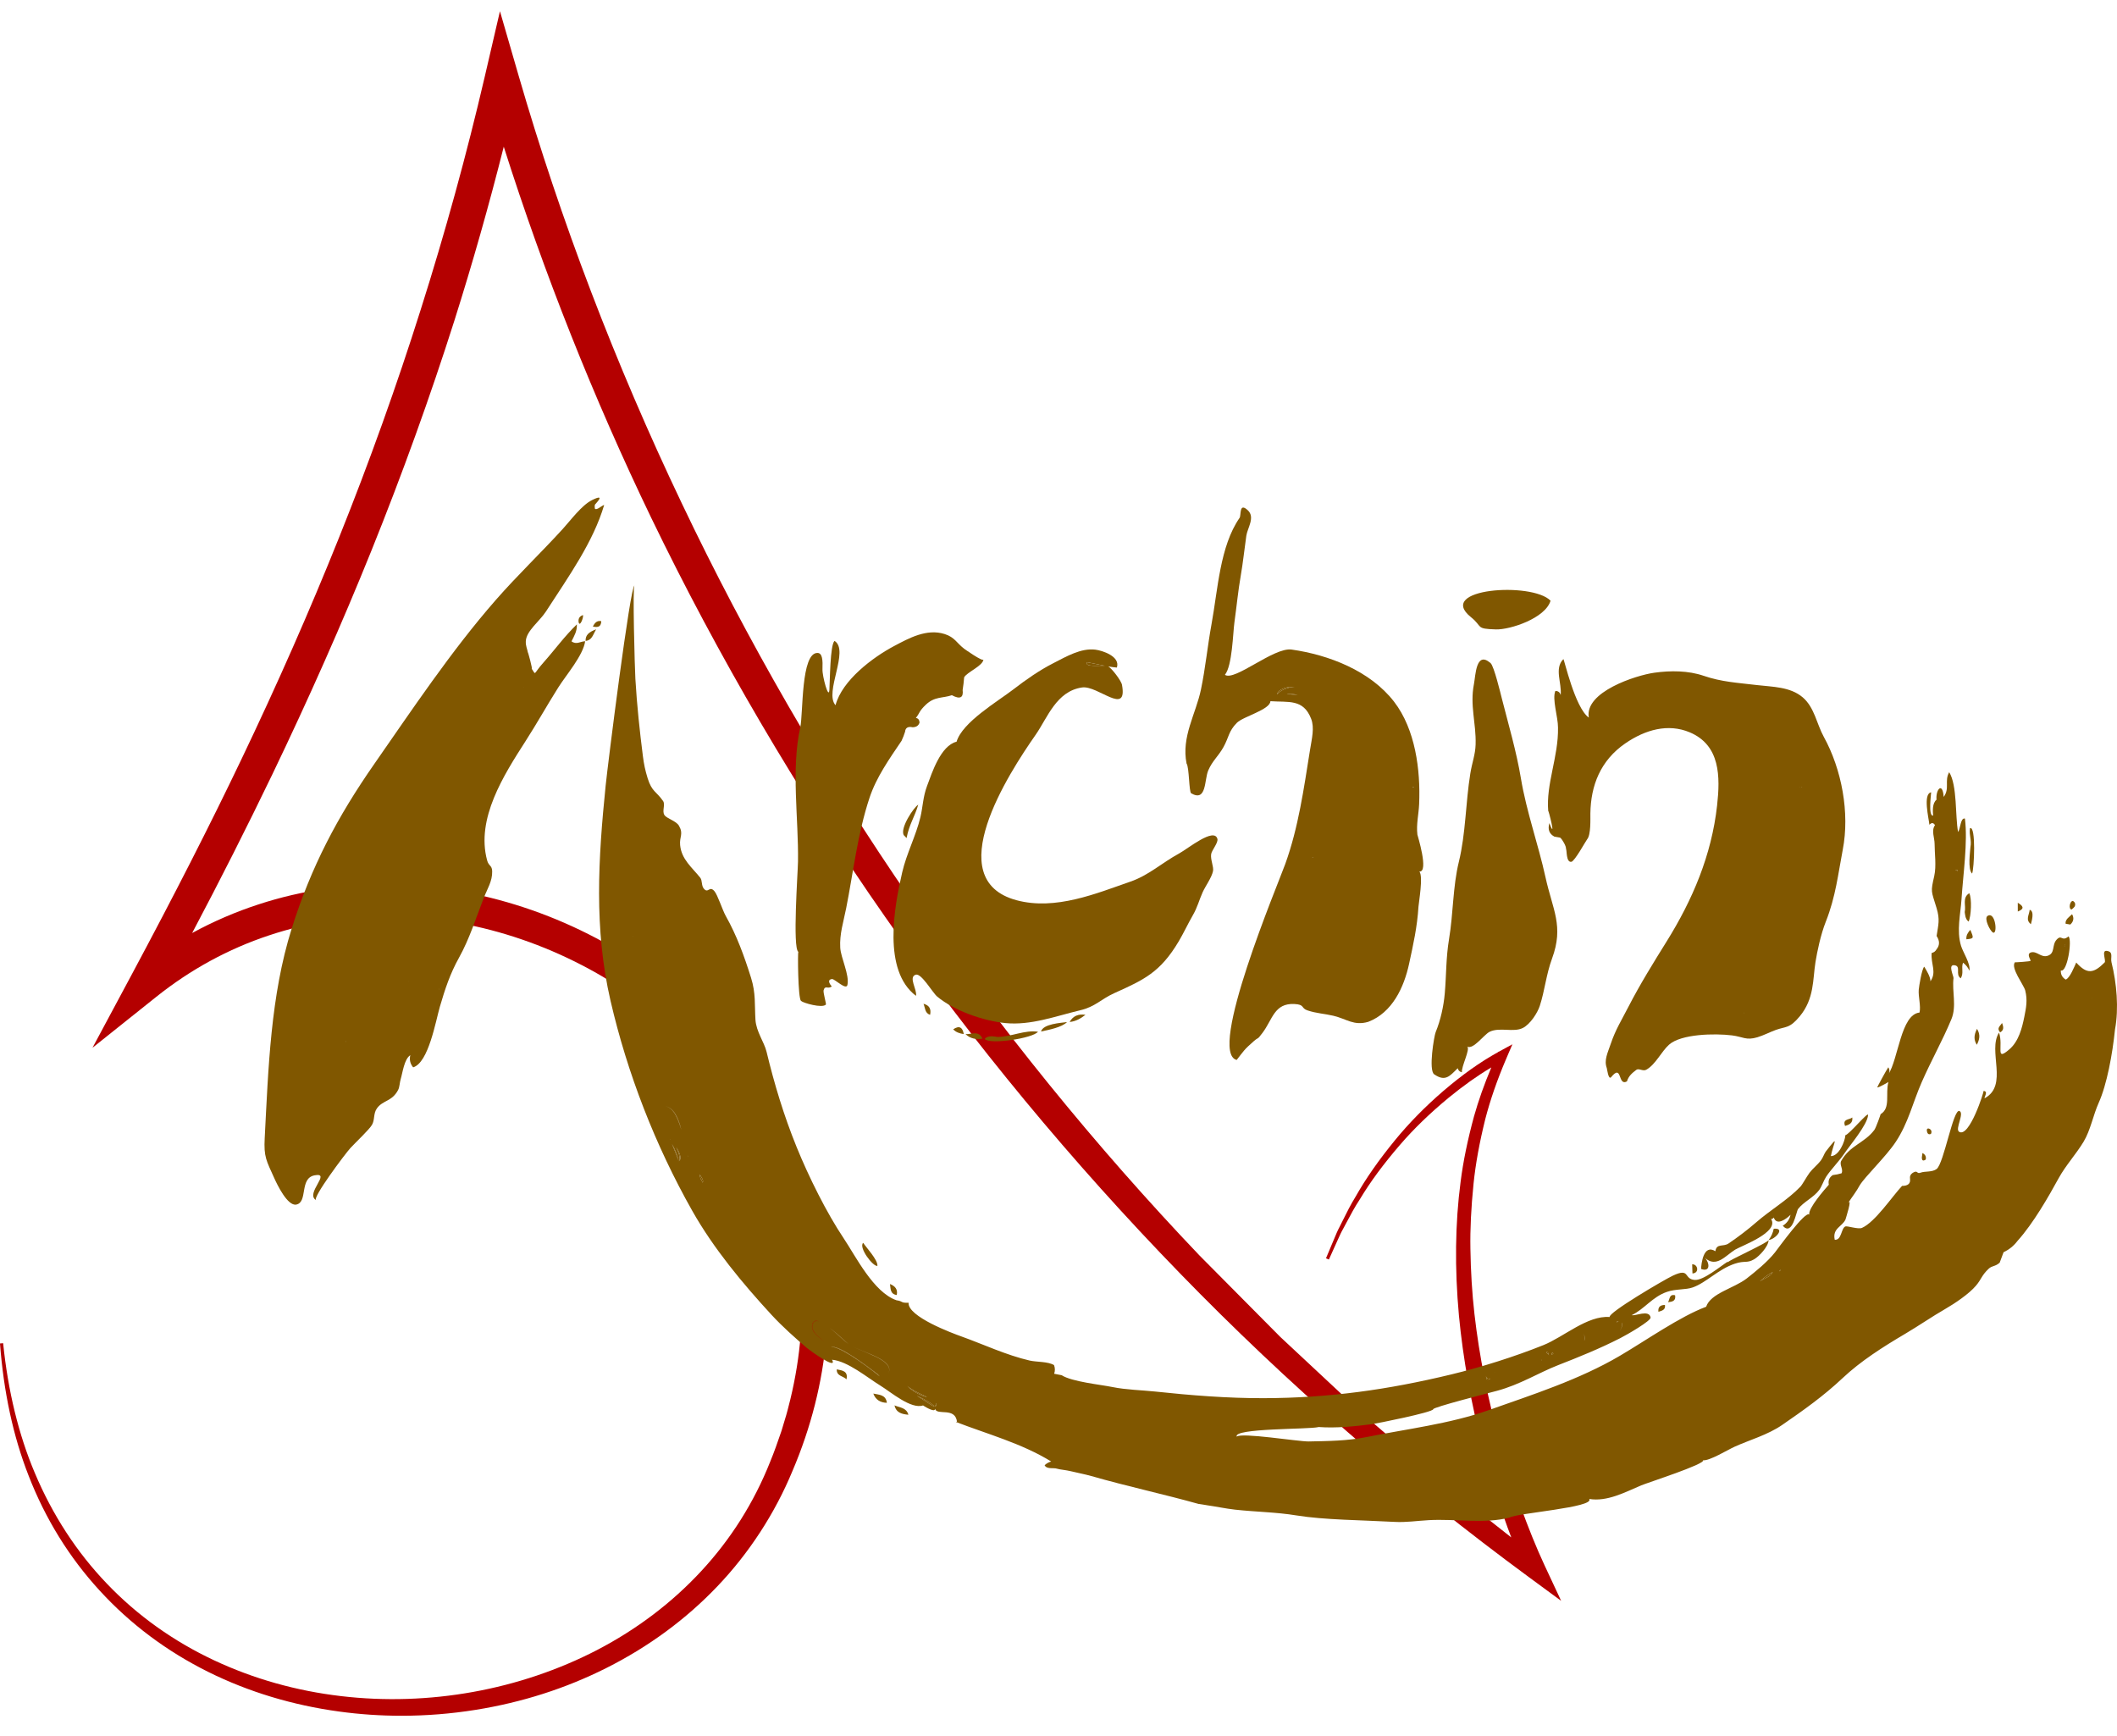 <svg width="100" height="82" viewBox="0 0 100 82" fill="none" xmlns="http://www.w3.org/2000/svg">
<g clip-path="url(#clip0_4322_94)">
<path d="M72.951 73.919C72.574 73.109 72.196 72.177 71.796 71.07C71.447 70.099 71.13 69.108 70.854 68.124C70.282 66.104 69.877 64.065 69.648 62.066C69.537 61.095 69.473 60.058 69.457 58.984C69.441 58.058 69.49 57.051 69.606 55.905C69.703 54.969 69.883 53.978 70.156 52.875C70.39 51.968 70.71 51.04 71.135 50.041L71.147 50.034L71.141 50.028C71.149 50.007 71.159 49.986 71.167 49.966L71.441 49.327L70.841 49.654C70.823 49.664 70.806 49.674 70.788 49.684L70.776 49.672L70.765 49.697C69.909 50.171 69.082 50.759 68.169 51.54C67.313 52.278 66.547 53.059 65.892 53.861C65.121 54.804 64.514 55.674 64.037 56.518C63.806 56.89 63.608 57.286 63.418 57.67C63.371 57.763 63.324 57.857 63.279 57.948C63.184 58.123 63.107 58.308 63.034 58.487C63.005 58.555 62.977 58.623 62.948 58.691L62.636 59.435L62.772 59.494L63.103 58.76C63.134 58.693 63.165 58.625 63.195 58.557C63.272 58.384 63.352 58.205 63.448 58.038C63.498 57.945 63.548 57.852 63.597 57.76C63.795 57.386 64.001 57.001 64.239 56.641C64.731 55.821 65.352 54.98 66.138 54.069C66.785 53.318 67.535 52.592 68.43 51.851C69.127 51.28 69.792 50.808 70.446 50.42C70.108 51.22 69.839 51.981 69.627 52.732C69.322 53.856 69.114 54.87 68.993 55.83C68.736 57.785 68.71 59.908 68.915 62.141C69.111 64.186 69.487 66.274 70.031 68.348C70.437 69.887 70.885 71.299 71.387 72.62L68.551 70.38L64.439 66.847L60.476 63.149L56.659 59.301C51.762 54.167 47.174 48.512 43.023 42.493C38.927 36.552 35.286 30.251 32.201 23.765C29.068 17.198 26.476 10.403 24.496 3.567L23.616 0.529L22.9 3.612C22.047 7.279 21.028 10.988 19.87 14.635C18.746 18.198 17.448 21.82 16.012 25.4C14.648 28.804 13.096 32.329 11.399 35.875C9.924 38.961 8.222 42.301 6.194 46.086L4.369 49.491L7.384 47.084C8.996 45.796 10.784 44.822 12.698 44.186C14.606 43.548 16.626 43.249 18.7 43.296C22.699 43.383 26.762 44.778 30.138 47.224C31.831 48.45 33.295 49.898 34.488 51.528C35.724 53.213 36.636 55.051 37.2 56.991C37.773 58.946 37.981 60.989 37.82 63.061C37.744 64.052 37.58 65.075 37.333 66.099C37.309 66.189 37.286 66.279 37.264 66.369C37.225 66.527 37.184 66.689 37.138 66.847L36.915 67.587L36.893 67.652C36.735 68.112 36.571 68.587 36.381 69.044C35.618 70.968 34.518 72.711 33.112 74.224C31.734 75.71 30.082 76.961 28.202 77.94C24.549 79.831 20.254 80.604 16.11 80.116C13.994 79.868 11.978 79.299 10.118 78.427C8.19 77.523 6.485 76.306 5.053 74.808C3.626 73.321 2.478 71.558 1.642 69.569C0.882 67.773 0.379 65.713 0.148 63.446L0 63.459C0.172 65.752 0.625 67.849 1.346 69.689C2.136 71.731 3.267 73.562 4.708 75.131C6.15 76.707 7.88 78.002 9.851 78.98C11.742 79.916 13.817 80.544 16.017 80.844C16.993 80.978 17.977 81.044 18.964 81.044C20.132 81.044 21.305 80.951 22.471 80.764C24.654 80.415 26.728 79.751 28.637 78.791C30.632 77.789 32.395 76.493 33.875 74.942C35.373 73.378 36.604 71.488 37.435 69.478C38.308 67.433 38.846 65.308 39.035 63.16C39.232 60.941 39.03 58.746 38.437 56.638C37.853 54.545 36.893 52.559 35.584 50.734C34.324 48.976 32.773 47.41 30.976 46.08C27.401 43.441 23.055 41.917 18.739 41.791C16.488 41.726 14.293 42.038 12.214 42.718C11.129 43.071 10.081 43.523 9.077 44.071C10.406 41.558 11.675 39.048 12.864 36.578C14.583 33.003 16.157 29.449 17.542 26.015C19 22.399 20.32 18.74 21.465 15.14C22.316 12.45 23.097 9.7 23.796 6.93C25.697 12.914 28.034 18.797 30.76 24.456C33.921 30.997 37.644 37.346 41.823 43.326C45.947 49.231 50.636 54.897 55.759 60.168C60.776 65.335 66.319 70.159 72.235 74.507L73.743 75.615L72.951 73.919Z" fill="#B40000"/>
<path d="M38.528 37.789C38.551 37.776 38.545 37.78 38.528 37.789Z" fill="#805700"/>
<path d="M19.283 46.366C19.288 46.363 19.289 46.362 19.292 46.36C19.29 46.36 19.288 46.359 19.287 46.359C19.285 46.361 19.283 46.362 19.283 46.366Z" fill="#805700"/>
<path d="M60.785 32.789C60.955 32.798 61.143 32.811 61.3 32.821C61.127 32.789 60.923 32.755 60.785 32.789Z" fill="#805700"/>
<path d="M18.487 35.387C18.487 35.388 18.487 35.39 18.489 35.392C18.49 35.389 18.49 35.388 18.49 35.387C18.49 35.382 18.487 35.383 18.487 35.387Z" fill="#805700"/>
<path d="M16.006 42.168C16.007 42.168 16.006 42.167 16.007 42.167C16.006 42.167 16.005 42.166 16.004 42.165C16.005 42.166 16.004 42.167 16.006 42.168Z" fill="#805700"/>
<path d="M61.15 32.443C60.792 32.417 60.359 32.563 60.323 32.8C60.324 32.797 60.33 32.795 60.335 32.793C60.462 32.615 60.836 32.455 61.15 32.443Z" fill="#805700"/>
<path d="M56.962 35.833C56.96 35.834 56.958 35.835 56.955 35.836C56.955 35.837 56.958 35.836 56.962 35.834C56.962 35.834 56.962 35.833 56.962 35.833Z" fill="#805700"/>
<path d="M52.182 31.447C51.886 31.39 51.58 31.32 51.343 31.278C51.244 31.516 51.849 31.43 52.182 31.447Z" fill="#805700"/>
<path d="M38.511 37.799C38.51 37.8 38.509 37.801 38.507 37.802C38.422 37.852 38.472 37.822 38.511 37.799Z" fill="#805700"/>
<path d="M76.617 62.475C76.644 62.55 76.627 62.676 76.517 62.867C76.623 62.684 76.669 62.551 76.617 62.475Z" fill="#805700"/>
<path d="M92.462 41.14C92.47 41.134 92.475 41.123 92.475 41.102C92.375 41.061 92.374 41.092 92.397 41.119C92.388 41.101 92.416 41.093 92.462 41.14Z" fill="#805700"/>
<path d="M76.455 62.406C76.428 62.403 76.399 62.402 76.365 62.403C76.37 62.425 76.373 62.444 76.375 62.463C76.398 62.435 76.426 62.416 76.455 62.406Z" fill="#805700"/>
<path d="M97.529 44.695C97.524 44.691 97.521 44.687 97.517 44.683C97.515 44.717 97.524 44.72 97.529 44.695Z" fill="#805700"/>
<path d="M24.733 32.46C24.723 32.451 24.721 32.446 24.721 32.443C24.713 32.438 24.709 32.439 24.733 32.46Z" fill="#805700"/>
<path d="M20.755 46.71C20.752 46.716 20.748 46.724 20.742 46.739C20.748 46.734 20.751 46.728 20.755 46.723C20.763 46.708 20.763 46.697 20.755 46.71Z" fill="#805700"/>
<path d="M97.531 44.605C97.528 44.618 97.525 44.629 97.523 44.639C97.526 44.644 97.53 44.648 97.533 44.654C97.533 44.64 97.533 44.624 97.531 44.605Z" fill="#805700"/>
<path d="M19.292 46.36C19.302 46.354 19.293 46.353 19.287 46.358C19.289 46.359 19.291 46.36 19.292 46.36Z" fill="#805700"/>
<path d="M82.749 48.847C82.749 48.845 82.75 48.842 82.751 48.84C82.75 48.839 82.749 48.839 82.748 48.839C82.749 48.842 82.749 48.844 82.749 48.847Z" fill="#805700"/>
<path d="M84.097 48.387C84.097 48.389 84.097 48.391 84.097 48.392C84.097 48.395 84.097 48.397 84.103 48.395C84.103 48.392 84.101 48.389 84.097 48.387Z" fill="#805700"/>
<path d="M85.02 37.17C85.019 37.173 85.019 37.176 85.019 37.179C85.022 37.175 85.028 37.172 85.038 37.17C85.032 37.17 85.027 37.17 85.02 37.17Z" fill="#805700"/>
<path d="M74.829 63.329C74.892 63.242 74.891 63.121 74.76 62.965C74.876 63.103 74.88 63.228 74.829 63.329Z" fill="#805700"/>
<path d="M85.084 37.194C85.126 37.191 85.156 37.177 85.079 37.172C85.091 37.175 85.104 37.178 85.119 37.185C85.106 37.19 85.095 37.191 85.084 37.194Z" fill="#805700"/>
<path d="M85.922 34.698C85.923 34.697 85.923 34.695 85.923 34.691C85.921 34.691 85.921 34.693 85.921 34.694C85.92 34.697 85.921 34.701 85.922 34.698Z" fill="#805700"/>
<path d="M82.748 48.817C82.749 48.817 82.75 48.817 82.751 48.817C82.75 48.81 82.748 48.808 82.748 48.817Z" fill="#805700"/>
<path d="M84.456 56.768C84.452 56.771 84.447 56.782 84.456 56.768Z" fill="#805700"/>
<path d="M82.379 47.843C82.377 47.843 82.377 47.844 82.375 47.844C82.375 47.842 82.376 47.842 82.377 47.841C82.375 47.837 82.374 47.834 82.368 47.829C82.372 47.859 82.391 47.862 82.379 47.843Z" fill="#805700"/>
<path d="M61.354 41.725C61.374 41.715 61.372 41.716 61.354 41.725Z" fill="#805700"/>
<path d="M66.782 37.162C66.772 37.164 66.766 37.167 66.759 37.169C66.767 37.173 66.775 37.177 66.78 37.181C66.783 37.176 66.785 37.17 66.782 37.162Z" fill="#805700"/>
<path d="M66.776 37.185C66.766 37.181 66.756 37.176 66.749 37.172C66.695 37.194 66.756 37.208 66.776 37.185Z" fill="#805700"/>
<path d="M62.022 40.511C62.02 40.505 62.018 40.498 62.017 40.492C61.967 40.528 61.999 40.527 62.022 40.511Z" fill="#805700"/>
<path d="M62.036 40.479C62.035 40.479 62.035 40.479 62.035 40.479C62.035 40.48 62.036 40.481 62.036 40.481C62.036 40.48 62.036 40.48 62.036 40.479Z" fill="#805700"/>
<path d="M60.35 44.208C60.364 44.167 60.363 44.168 60.36 44.179C60.358 44.185 60.355 44.193 60.35 44.208Z" fill="#805700"/>
<path d="M70.312 48.384C70.312 48.384 70.312 48.385 70.311 48.386C70.313 48.386 70.313 48.386 70.316 48.385C70.314 48.384 70.313 48.384 70.312 48.384Z" fill="#805700"/>
<path d="M70.31 48.383C70.304 48.383 70.3 48.388 70.308 48.387C70.309 48.386 70.31 48.384 70.31 48.383Z" fill="#805700"/>
<path d="M16.326 49.23C16.324 49.208 16.343 49.192 16.347 49.194C16.349 49.177 16.323 49.189 16.326 49.23Z" fill="#805700"/>
<path d="M39.189 62.717C39.534 62.989 39.896 63.353 40.081 63.487C39.941 63.377 39.559 63 39.189 62.717Z" fill="#805700"/>
<path d="M38.387 62.568C38.437 62.391 38.563 62.367 38.728 62.428C38.513 62.339 38.358 62.376 38.355 62.664C38.352 62.933 38.661 63.148 38.922 63.355C38.64 63.123 38.304 62.867 38.387 62.568Z" fill="#805700"/>
<path d="M43.308 65.928C43.667 66.138 44.01 66.408 44.143 66.438C44.052 66.315 43.687 66.092 43.308 65.928Z" fill="#805700"/>
<path d="M42.861 65.467C43.097 65.719 43.522 65.94 43.789 65.99C43.48 65.836 43.086 65.667 42.861 65.467Z" fill="#805700"/>
<path d="M40.109 63.508C40.671 63.877 42.279 64.214 41.965 64.875C42.288 64.197 40.68 63.883 40.109 63.508Z" fill="#805700"/>
<path d="M41.433 64.889C41.071 64.624 39.567 63.444 39.217 63.641C39.496 63.484 40.785 64.384 41.557 65.014C41.496 64.95 41.45 64.902 41.433 64.889Z" fill="#805700"/>
<path d="M32.521 54.644C32.506 54.624 32.489 54.601 32.469 54.572C32.486 54.605 32.503 54.627 32.521 54.644Z" fill="#805700"/>
<path d="M33.091 55.67C33.126 55.716 33.159 55.778 33.189 55.861C33.25 55.775 33.157 55.616 33.041 55.474C33.056 55.536 33.073 55.606 33.091 55.67Z" fill="#805700"/>
<path d="M32.855 42.956C32.855 42.956 32.856 42.956 32.856 42.956C32.855 42.956 32.855 42.956 32.855 42.957C32.855 42.957 32.855 42.956 32.855 42.956Z" fill="#805700"/>
<path d="M31.434 52.251C31.845 52.334 32.043 52.895 32.183 53.362C32.06 52.858 31.842 52.329 31.434 52.251Z" fill="#805700"/>
<path d="M73.321 63.887C73.31 63.919 73.297 63.955 73.282 63.992C73.401 63.948 73.386 63.913 73.321 63.887Z" fill="#805700"/>
<path d="M88.288 62.086C88.296 62.081 88.29 62.081 88.289 62.083C88.288 62.083 88.287 62.084 88.288 62.086Z" fill="#805700"/>
<path d="M84.045 60.056C84.062 60.041 84.077 60.027 84.094 60.013C84.099 59.996 84.097 59.985 84.09 59.976C84.076 60.003 84.061 60.029 84.045 60.056Z" fill="#805700"/>
<path d="M44.176 66.44C44.183 66.438 44.188 66.436 44.192 66.431C44.241 66.382 44.244 66.332 44.215 66.282C44.212 66.318 44.197 66.365 44.176 66.44Z" fill="#805700"/>
<path d="M98.819 47.15C98.826 47.144 98.829 47.143 98.83 47.146C98.831 47.14 98.821 47.144 98.819 47.15Z" fill="#805700"/>
<path d="M98.824 47.157C98.826 47.154 98.825 47.154 98.826 47.153C98.825 47.153 98.823 47.152 98.821 47.152C98.821 47.154 98.821 47.155 98.824 47.157Z" fill="#805700"/>
<path d="M52.09 69.558C52.09 69.543 52.065 69.539 52.09 69.558Z" fill="#805700"/>
<path d="M74.698 67.273H74.698C74.694 67.27 74.693 67.269 74.698 67.273Z" fill="#805700"/>
<path d="M83.738 60.085C83.535 60.195 83.292 60.363 83.134 60.526C83.331 60.376 83.639 60.317 83.738 60.085Z" fill="#805700"/>
<path d="M74.715 67.285C74.715 67.285 74.716 67.285 74.717 67.286C74.717 67.286 74.716 67.285 74.715 67.285C74.715 67.285 74.715 67.285 74.715 67.285Z" fill="#805700"/>
<path d="M73.164 64.027C73.164 64.027 73.165 64.027 73.165 64.027C73.166 64.024 73.166 64.023 73.166 64.02C73.133 63.929 73.117 63.875 73.112 63.845C73.088 63.842 73.065 63.841 73.046 63.84C73.04 63.926 73.174 63.972 73.164 64.027Z" fill="#805700"/>
<path d="M70.705 64.844C70.658 64.806 70.614 64.798 70.57 64.807C70.614 64.799 70.659 64.806 70.705 64.844Z" fill="#805700"/>
<path d="M70.395 65.116C70.294 65.141 70.193 65.112 70.196 64.977C70.191 65.203 70.284 65.193 70.395 65.116Z" fill="#805700"/>
<path d="M72.815 64.229C72.811 64.223 72.806 64.216 72.799 64.209C72.799 64.214 72.799 64.218 72.799 64.222C72.803 64.222 72.809 64.225 72.815 64.229Z" fill="#805700"/>
<path d="M29.915 44.216C29.913 44.227 29.91 44.233 29.91 44.23C29.909 44.232 29.909 44.232 29.909 44.234C29.92 44.227 29.924 44.194 29.915 44.216Z" fill="#805700"/>
<path d="M32.065 54.859C31.995 54.577 31.891 54.291 31.743 54.035C31.862 54.319 32.046 54.779 32.065 54.859Z" fill="#805700"/>
<path d="M60.576 67.173C60.575 67.173 60.56 67.174 60.576 67.173Z" fill="#805700"/>
<path d="M31.653 53.831C31.657 53.832 31.662 53.835 31.667 53.837C31.658 53.828 31.649 53.819 31.642 53.811C31.643 53.811 31.647 53.819 31.653 53.831Z" fill="#805700"/>
<path d="M72.825 64.254C72.817 64.256 72.809 64.256 72.804 64.254C72.812 64.272 72.825 64.269 72.825 64.254Z" fill="#805700"/>
<path d="M32.065 54.859C32.225 54.735 32.105 54.442 31.942 54.188C32.075 54.454 32.165 54.782 32.065 54.859Z" fill="#805700"/>
<path d="M58.42 67.861C58.513 67.763 58.42 67.861 58.42 67.861Z" fill="#805700"/>
<path d="M56.267 37.471C57.003 37.897 56.885 36.833 57.072 36.395C57.27 35.931 57.542 35.738 57.794 35.286C58.05 34.826 58.032 34.537 58.427 34.141C58.726 33.841 59.998 33.523 60.009 33.121C60.87 33.182 61.561 33.002 61.932 33.947C62.101 34.376 61.968 34.877 61.878 35.441C61.589 37.246 61.334 39.087 60.71 40.814C60.365 41.77 57.017 49.724 58.417 50.067C58.743 49.651 58.76 49.585 59.218 49.186C59.491 48.949 59.353 49.162 59.642 48.779C60.112 48.154 60.192 47.378 61.14 47.424C61.649 47.449 61.436 47.617 61.764 47.727C62.189 47.869 62.571 47.881 62.987 47.98C63.616 48.13 63.948 48.464 64.629 48.267C65.772 47.831 66.322 46.627 66.559 45.532C66.758 44.614 66.945 43.782 67.004 42.826C67.016 42.628 67.237 41.391 67.047 41.167C67.506 41.209 66.957 39.453 66.953 39.423C66.894 38.935 67.015 38.459 67.035 37.984C67.106 36.369 66.857 34.452 65.852 33.146C64.725 31.685 62.765 30.931 61.011 30.682C60.17 30.563 58.318 32.196 57.861 31.875C58.211 31.446 58.238 29.905 58.311 29.388C58.414 28.651 58.485 27.896 58.61 27.185C58.716 26.578 58.78 25.946 58.872 25.306C58.925 24.942 59.299 24.436 58.944 24.104C58.52 23.707 58.638 24.338 58.553 24.462C57.622 25.807 57.531 27.835 57.225 29.502C57.039 30.518 56.94 31.565 56.728 32.575C56.485 33.735 55.797 34.798 56.049 36.065C56.177 36.239 56.161 37.409 56.267 37.471ZM60.35 44.208C60.355 44.193 60.358 44.185 60.36 44.179C60.363 44.168 60.364 44.167 60.35 44.208ZM61.354 41.725C61.374 41.715 61.372 41.716 61.354 41.725ZM66.782 37.162C66.785 37.17 66.783 37.176 66.78 37.181C66.775 37.177 66.767 37.173 66.759 37.169C66.766 37.167 66.772 37.164 66.782 37.162ZM66.749 37.172C66.756 37.176 66.766 37.181 66.776 37.185C66.756 37.208 66.695 37.194 66.749 37.172ZM62.036 40.479C62.036 40.48 62.036 40.48 62.036 40.481C62.036 40.481 62.035 40.48 62.035 40.479C62.035 40.479 62.035 40.479 62.036 40.479ZM62.022 40.511C61.999 40.527 61.967 40.528 62.017 40.492C62.018 40.498 62.02 40.505 62.022 40.511ZM60.785 32.789C60.923 32.755 61.127 32.789 61.3 32.821C61.143 32.811 60.955 32.798 60.785 32.789ZM61.15 32.443C60.836 32.455 60.462 32.615 60.335 32.793C60.33 32.795 60.324 32.797 60.323 32.8C60.359 32.563 60.792 32.417 61.15 32.443ZM56.962 35.833C56.962 35.833 56.962 35.834 56.962 35.834C56.958 35.836 56.955 35.837 56.955 35.836C56.958 35.835 56.96 35.834 56.962 35.833Z" fill="#805700"/>
<path d="M45.185 35.035C44.43 35.222 44.023 36.505 43.79 37.127C43.597 37.641 43.592 38.118 43.477 38.601C43.268 39.473 42.822 40.319 42.618 41.201C42.237 42.842 41.684 45.841 43.267 47.038C43.334 46.744 42.89 46.151 43.259 46.039C43.524 45.959 44.049 46.889 44.271 47.074C45.081 47.749 46.462 48.224 47.49 48.325C48.696 48.444 49.87 47.995 51.03 47.719C51.747 47.549 51.995 47.199 52.65 46.904C54.037 46.281 54.81 45.926 55.677 44.468C55.912 44.072 56.106 43.649 56.336 43.249C56.573 42.839 56.629 42.546 56.811 42.141C56.944 41.848 57.236 41.454 57.299 41.146C57.34 40.941 57.171 40.605 57.211 40.344C57.239 40.16 57.555 39.803 57.506 39.624C57.352 39.066 56.109 40.09 55.704 40.31C54.87 40.763 54.268 41.344 53.385 41.648C51.803 42.194 49.859 43.019 48.013 42.521C44.398 41.545 47.63 36.554 48.922 34.705C49.474 33.916 49.895 32.646 51.115 32.472C51.858 32.366 53.269 33.843 53 32.352C52.962 32.14 52.507 31.566 52.358 31.482C52.355 31.48 52.349 31.479 52.346 31.477C52.492 31.502 52.633 31.523 52.757 31.532C52.932 31.004 52.072 30.726 51.736 30.686C51.062 30.605 50.383 31.004 49.755 31.326C49.102 31.659 48.475 32.096 47.87 32.562C47.133 33.13 45.46 34.109 45.185 35.035ZM51.343 31.278C51.58 31.32 51.886 31.39 52.182 31.447C51.849 31.43 51.244 31.516 51.343 31.278Z" fill="#805700"/>
<path d="M26.996 30.293C27.133 30.02 27.262 29.815 27.249 29.492C26.666 30.053 26.206 30.694 25.672 31.294C25.153 31.875 25.344 31.909 25.108 31.576C25.193 31.696 24.909 30.679 24.939 30.836C24.9 30.631 24.828 30.511 24.837 30.29C24.857 29.802 25.488 29.35 25.791 28.881C26.871 27.212 28.02 25.607 28.539 23.853C28.436 23.867 28.18 24.129 28.1 24.025C28.089 23.965 28.088 23.905 28.098 23.845C28.085 23.836 28.69 23.263 27.959 23.625C27.475 23.866 26.941 24.593 26.582 24.986C25.542 26.125 24.434 27.18 23.413 28.347C21.309 30.751 19.419 33.59 17.686 36.077C15.948 38.572 14.704 40.918 13.778 43.863C12.782 47.028 12.677 50.447 12.504 53.754C12.456 54.65 12.578 54.81 12.96 55.66C13.09 55.948 13.583 56.981 13.995 56.898C14.555 56.787 14.132 55.657 14.857 55.517C15.684 55.357 14.393 56.379 14.931 56.688C14.742 56.579 16.322 54.476 16.551 54.229C16.818 53.94 17.428 53.37 17.568 53.138C17.715 52.898 17.623 52.6 17.81 52.346C18.093 51.961 18.522 52.032 18.806 51.484C18.881 51.339 18.877 51.134 18.928 50.969C19.017 50.681 19.092 50.023 19.382 49.841C19.33 50.055 19.375 50.247 19.516 50.416C20.244 50.197 20.579 48.235 20.779 47.548C21.023 46.714 21.262 45.991 21.678 45.244C22.178 44.344 22.464 43.411 22.854 42.407C23.019 41.983 23.261 41.623 23.249 41.156C23.242 40.864 23.084 40.918 23.009 40.636C22.479 38.673 23.792 36.616 24.825 35.008C25.365 34.168 25.826 33.337 26.37 32.474C26.734 31.895 27.547 30.96 27.641 30.289C27.409 30.297 27.228 30.467 26.996 30.293ZM16.006 42.169C16.004 42.167 16.005 42.166 16.004 42.165C16.005 42.166 16.006 42.167 16.007 42.167C16.006 42.167 16.007 42.168 16.006 42.169ZM16.326 49.23C16.323 49.189 16.349 49.177 16.347 49.194C16.343 49.192 16.324 49.208 16.326 49.23ZM18.489 35.392C18.487 35.39 18.487 35.388 18.487 35.387C18.487 35.383 18.49 35.382 18.49 35.387C18.49 35.388 18.49 35.389 18.489 35.392ZM19.283 46.366C19.283 46.362 19.285 46.361 19.287 46.359C19.288 46.359 19.29 46.36 19.292 46.36C19.289 46.362 19.288 46.363 19.283 46.366ZM19.292 46.36C19.291 46.36 19.289 46.359 19.287 46.358C19.293 46.353 19.302 46.354 19.292 46.36ZM20.755 46.723C20.751 46.728 20.748 46.734 20.742 46.739C20.748 46.724 20.752 46.716 20.755 46.71C20.763 46.697 20.763 46.708 20.755 46.723ZM24.721 32.443C24.721 32.446 24.723 32.451 24.733 32.46C24.71 32.439 24.713 32.438 24.721 32.443Z" fill="#805700"/>
<path d="M27.645 30.275C27.67 30.292 27.643 30.289 27.645 30.275Z" fill="#805700"/>
<path d="M37.71 44.961C37.679 44.958 37.691 47.139 37.836 47.278C37.935 47.373 38.841 47.638 39.013 47.45C39.037 47.424 38.877 46.879 38.904 46.777C38.975 46.515 39.11 46.746 39.294 46.588C39.281 46.599 39.002 46.272 39.306 46.246C39.425 46.236 39.971 46.787 40.029 46.526C40.135 46.053 39.718 45.245 39.69 44.764C39.653 44.113 39.844 43.541 39.97 42.903C40.302 41.229 40.508 39.384 41.074 37.682C41.398 36.706 42.014 35.84 42.586 34.993C42.651 34.854 42.707 34.71 42.753 34.563C42.769 34.376 42.889 34.306 43.111 34.352C43.286 34.348 43.395 34.273 43.437 34.126C43.425 33.994 43.366 33.924 43.262 33.915C43.468 33.648 43.404 33.6 43.734 33.286C44.149 32.891 44.525 32.987 44.963 32.838C45.348 33.043 45.517 32.961 45.472 32.592C45.504 32.394 45.527 32.195 45.543 31.995C45.667 31.754 46.445 31.446 46.453 31.145C46.449 31.289 45.539 30.64 45.554 30.651C45.182 30.369 45.106 30.103 44.623 29.949C43.774 29.679 42.931 30.146 42.236 30.515C41.231 31.047 39.779 32.132 39.468 33.311C38.918 32.712 40.141 30.724 39.42 30.272C39.208 30.47 39.205 32.169 39.178 32.581C39.146 33.079 38.837 31.931 38.851 31.611C38.868 31.187 38.849 30.85 38.621 30.842C37.825 30.817 37.945 33.711 37.801 34.361C37.363 36.338 37.726 38.673 37.695 40.694C37.687 41.222 37.432 44.775 37.71 44.961ZM38.528 37.789C38.551 37.776 38.545 37.78 38.528 37.789ZM38.507 37.802C38.509 37.801 38.51 37.8 38.511 37.799C38.472 37.822 38.422 37.852 38.507 37.802Z" fill="#805700"/>
<path d="M67.749 50.748C68.268 51.1 68.468 50.844 68.858 50.458C68.884 50.563 68.951 50.627 69.057 50.649C69.018 50.394 69.456 49.566 69.311 49.436C69.591 49.592 70.103 48.864 70.364 48.737C70.845 48.504 71.491 48.78 71.934 48.556C72.28 48.382 72.624 47.851 72.735 47.511C72.972 46.781 73.033 46.041 73.313 45.279C73.88 43.736 73.343 42.984 73.003 41.432C72.666 39.893 72.106 38.345 71.843 36.767C71.631 35.491 71.252 34.213 70.933 32.958C70.889 32.786 70.573 31.464 70.411 31.323C69.717 30.716 69.703 31.913 69.625 32.306C69.424 33.328 69.732 34.143 69.703 35.163C69.69 35.647 69.537 36.01 69.452 36.543C69.231 37.91 69.236 39.385 68.913 40.701C68.624 41.878 68.651 43.14 68.448 44.357C68.3 45.248 68.322 46.053 68.247 46.916C68.195 47.522 68.048 48.191 67.816 48.754C67.744 48.926 67.466 50.557 67.749 50.748ZM70.312 48.384C70.313 48.384 70.314 48.384 70.316 48.385C70.313 48.386 70.313 48.386 70.311 48.386C70.312 48.385 70.312 48.384 70.312 48.384ZM70.31 48.383C70.31 48.384 70.309 48.386 70.308 48.387C70.3 48.388 70.304 48.383 70.31 48.383Z" fill="#805700"/>
<path d="M69.485 29.153C70.058 29.613 69.676 29.702 70.666 29.73C71.329 29.749 72.998 29.205 73.243 28.374C72.372 27.473 67.787 27.788 69.485 29.153Z" fill="#805700"/>
<path d="M45.608 48.847C45.836 49.064 46.11 49.107 46.408 49.061C46.231 48.657 45.89 48.863 45.608 48.847Z" fill="#805700"/>
<path d="M41.252 65.825C41.362 66.122 41.586 66.253 41.893 66.262C41.845 65.873 41.524 65.885 41.252 65.825Z" fill="#805700"/>
<path d="M42.254 66.383C42.332 66.739 42.611 66.796 42.909 66.826C42.821 66.487 42.5 66.49 42.254 66.383Z" fill="#805700"/>
<path d="M50.525 48.273C50.814 48.248 51.051 48.107 51.274 47.935C50.953 47.888 50.691 47.974 50.525 48.273Z" fill="#805700"/>
<path d="M27.661 30.273C27.965 30.244 28.001 29.993 28.16 29.727C27.823 29.851 27.651 29.992 27.661 30.273Z" fill="#805700"/>
<path d="M39.526 64.682C39.51 65.004 39.835 64.993 39.985 65.153C40.071 64.763 39.789 64.732 39.526 64.682Z" fill="#805700"/>
<path d="M87.154 53.183C87.357 53.126 87.531 53.044 87.496 52.783C87.365 52.902 87.021 52.839 87.154 53.183Z" fill="#805700"/>
<path d="M42.359 61.17C42.419 60.895 42.275 60.745 42.04 60.651C42.074 60.869 42.043 61.126 42.359 61.17Z" fill="#805700"/>
<path d="M43.375 38.01C43.17 38.119 42.497 39.129 42.693 39.451C42.737 39.496 42.78 39.541 42.824 39.586C42.945 38.94 43.203 38.597 43.375 38.01Z" fill="#805700"/>
<path d="M28.402 29.34C28.191 29.302 28.098 29.421 28.003 29.592C28.278 29.66 28.391 29.581 28.402 29.34Z" fill="#805700"/>
<path d="M45.026 48.62C45.161 48.764 45.338 48.817 45.525 48.845C45.469 48.525 45.314 48.425 45.026 48.62Z" fill="#805700"/>
<path d="M43.934 47.936C43.994 47.665 43.903 47.483 43.623 47.414C43.706 47.601 43.68 47.852 43.934 47.936Z" fill="#805700"/>
<path d="M97.795 43.671C97.951 43.525 97.979 43.362 97.878 43.183C97.751 43.307 97.543 43.432 97.572 43.632C97.646 43.645 97.721 43.658 97.795 43.671Z" fill="#805700"/>
<path d="M27.333 29.391C27.385 29.635 27.568 29.183 27.54 29.052C27.375 29.107 27.306 29.22 27.333 29.391Z" fill="#805700"/>
<path d="M50.402 48.278C50.1 48.317 49.277 48.363 49.174 48.722C49.519 48.652 50.168 48.524 50.402 48.278Z" fill="#805700"/>
<path d="M41.446 59.795C41.473 59.512 40.917 58.926 40.773 58.705C40.547 58.928 41.24 59.837 41.446 59.795Z" fill="#805700"/>
<path d="M99.74 45.454C99.683 45.224 99.853 44.955 99.51 44.915C99.255 44.886 99.495 45.383 99.416 45.462C98.901 45.974 98.593 46.042 98.074 45.465C97.989 45.651 97.768 46.216 97.575 46.27C97.411 46.168 97.335 46.023 97.347 45.836C97.646 45.97 97.894 44.403 97.71 44.231C97.388 44.502 97.392 44.116 97.146 44.387C96.912 44.643 97.092 45.026 96.726 45.146C96.413 45.248 96.224 44.916 95.945 44.985C95.748 45.034 95.862 45.238 95.905 45.335C95.907 45.348 95.911 45.364 95.919 45.385C95.929 45.413 95.167 45.466 95.178 45.452C94.965 45.723 95.598 46.521 95.665 46.785C95.781 47.248 95.708 47.596 95.624 48.019C95.516 48.561 95.356 49.187 94.918 49.564C94.228 50.159 94.644 49.431 94.428 48.775C93.875 49.635 94.891 51.267 93.74 51.881C93.748 51.777 93.92 51.548 93.696 51.53C93.732 51.533 93.024 53.769 92.54 53.458C92.339 53.328 92.804 52.583 92.558 52.478C92.265 52.353 91.823 54.955 91.48 55.218C91.27 55.378 90.918 55.314 90.727 55.39C90.521 55.472 90.605 55.244 90.35 55.399C90.246 55.469 90.204 55.566 90.224 55.689C90.251 55.906 90.125 56.015 89.846 56.017C89.376 56.52 88.572 57.729 87.951 58C87.775 58.077 87.251 57.892 87.166 57.932C86.962 58.028 86.999 58.583 86.667 58.561C86.548 58.014 87.021 57.946 87.176 57.599C87.168 57.617 87.53 56.497 87.287 56.842C87.467 56.561 87.686 56.289 87.848 55.988C88.097 55.574 89.092 54.629 89.546 53.941C90.149 53.031 90.347 52.093 90.778 51.111C91.235 50.069 91.748 49.173 92.176 48.146C92.436 47.522 92.201 46.829 92.277 46.203C92.289 46.111 92.004 45.556 92.312 45.591C92.662 45.631 92.339 46.027 92.619 46.211C92.775 45.954 92.63 45.733 92.727 45.471C92.861 45.571 92.961 45.698 93.028 45.852C93.092 45.52 92.731 45 92.631 44.671C92.415 43.959 92.61 43.165 92.653 42.502C92.732 41.285 92.956 39.794 92.817 38.666C92.603 38.61 92.606 39.158 92.493 39.297C92.354 38.574 92.46 37.088 92.073 36.475C91.836 36.891 92.114 37.236 91.813 37.643C91.761 36.902 91.428 37.295 91.475 37.773C91.27 37.947 91.299 38.287 91.313 38.524C91.075 38.567 91.221 37.491 91.221 37.425C90.82 37.494 91.112 38.668 91.139 38.959C91.239 38.848 91.326 38.854 91.403 38.975C91.218 39.229 91.385 39.579 91.384 39.86C91.383 40.295 91.474 40.906 91.367 41.379C91.19 42.157 91.225 42.059 91.475 42.885C91.646 43.447 91.559 43.67 91.479 44.211C91.63 44.441 91.63 44.65 91.478 44.838C91.425 44.935 91.347 44.994 91.245 45.013C91.199 45.548 91.494 45.909 91.188 46.351C91.193 46.15 91.003 45.837 90.894 45.662C90.781 45.767 90.649 46.58 90.635 46.752C90.609 47.079 90.743 47.516 90.672 47.828C89.785 47.922 89.678 50.019 89.194 50.756C89.269 50.642 89.27 50.528 89.197 50.413C89.095 50.563 88.665 51.356 88.674 51.364C88.708 51.395 89.176 51.13 89.203 51.106C89.049 51.671 89.32 52.334 88.835 52.627C88.841 52.624 88.618 53.268 88.535 53.377C88.055 54.005 87.391 54.095 86.975 54.831C86.871 55.014 87.088 55.231 86.989 55.42C86.854 55.462 86.716 55.49 86.574 55.505C86.409 55.614 86.347 55.766 86.387 55.96C86.201 56.171 85.399 57.081 85.463 57.376C85.301 57.151 83.987 58.975 83.846 59.154C83.49 59.607 82.904 60.081 82.508 60.389C81.906 60.855 80.804 61.086 80.592 61.725C79.366 62.181 77.784 63.295 76.519 64.04C74.602 65.169 72.382 65.878 70.304 66.614C68.491 67.255 66.416 67.503 64.543 67.881C63.645 68.062 62.729 68.068 61.818 68.087C61.342 68.096 58.62 67.65 58.42 67.861C58.23 67.454 61.821 67.523 62.282 67.408C62.28 67.407 62.278 67.406 62.275 67.405C63.121 67.467 63.987 67.375 64.793 67.272C65.004 67.245 67.672 66.714 67.702 66.564C67.675 66.473 70.34 65.795 70.702 65.698C71.801 65.404 72.686 64.839 73.602 64.482C74.594 64.096 75.573 63.698 76.527 63.212C76.865 63.041 77.996 62.386 77.969 62.232C77.898 61.843 77.246 62.174 77.078 62.121C77.683 61.828 78.049 61.261 78.738 61.022C79.169 60.873 79.612 60.933 79.961 60.811C80.595 60.588 81.165 59.952 81.948 59.69C82.429 59.531 82.512 59.684 82.86 59.482C83.083 59.352 83.532 58.897 83.544 58.57C83.544 58.688 81.591 59.561 81.639 59.613C81.628 59.61 81.622 59.61 81.616 59.61C81.636 59.592 81.626 59.601 81.615 59.61C81.608 59.611 81.604 59.613 81.606 59.62C81.598 59.612 81.602 59.602 81.618 59.59C81.256 59.819 80.463 60.491 80.049 60.458C79.517 60.415 79.85 59.864 79.017 60.257C78.594 60.457 75.943 62.016 76.036 62.209C74.981 62.127 73.859 63.157 72.9 63.539C71.552 64.079 69.978 64.578 68.547 64.923C65.546 65.646 62.783 66.034 59.704 66.043C58.009 66.049 56.245 65.909 54.55 65.728C53.956 65.665 53.189 65.648 52.544 65.516C51.995 65.403 50.631 65.268 50.15 64.958C50.032 64.935 49.914 64.913 49.795 64.89C49.842 64.752 49.84 64.615 49.788 64.479C49.49 64.305 48.97 64.341 48.641 64.266C47.541 64.013 46.46 63.502 45.403 63.123C44.991 62.976 42.867 62.189 42.919 61.536C42.519 61.549 42.679 61.465 42.347 61.418C41.262 61.043 40.422 59.341 39.846 58.481C39.054 57.3 38.202 55.59 37.63 54.181C37.02 52.678 36.577 51.203 36.209 49.678C36.098 49.219 35.722 48.734 35.685 48.168C35.64 47.457 35.709 46.925 35.474 46.177C35.152 45.154 34.806 44.196 34.281 43.263C34.129 42.994 33.899 42.268 33.744 42.091C33.506 41.818 33.455 42.224 33.247 41.975C33.121 41.825 33.185 41.594 33.075 41.456C32.686 40.969 32.192 40.593 32.127 39.92C32.088 39.515 32.298 39.397 32.072 39.004C31.936 38.768 31.485 38.665 31.382 38.493C31.264 38.299 31.44 38.008 31.32 37.834C31.003 37.377 30.791 37.404 30.591 36.755C30.475 36.377 30.416 36.096 30.368 35.714C30.217 34.521 30.089 33.348 30.013 32.064C29.983 31.572 29.876 27.638 29.971 27.66C29.778 27.616 28.708 36.128 28.608 37.117C28.261 40.54 28.052 43.87 28.84 47.275C29.635 50.71 30.953 54.103 32.706 57.203C33.707 58.972 35.075 60.62 36.448 62.11C36.964 62.669 37.543 63.181 38.116 63.673C38.221 63.763 39.584 64.756 39.304 64.226C40.053 64.301 40.952 65.06 41.587 65.45C42.087 65.757 43.033 66.579 43.604 66.385C43.566 66.368 44.171 66.763 44.168 66.546C44.264 66.885 45.132 66.435 45.209 67.18C45.197 67.15 45.178 67.145 45.154 67.166C46.628 67.735 48.267 68.178 49.655 69.034C49.537 69.067 49.433 69.125 49.344 69.21C49.446 69.414 49.764 69.317 49.931 69.374C50.048 69.414 50.364 69.438 50.578 69.492C50.894 69.57 51.245 69.634 51.546 69.72C53.229 70.203 54.974 70.578 56.626 71.041C56.571 71.026 57.093 71.112 56.991 71.097C57.455 71.162 57.889 71.258 58.336 71.308C59.33 71.417 60.291 71.425 61.232 71.58C62.552 71.796 64.336 71.802 65.884 71.887C66.422 71.917 66.947 71.834 67.503 71.804C68.76 71.736 70.12 71.99 71.304 71.684C71.654 71.467 75.335 71.206 75.071 70.804C75.919 70.939 76.738 70.496 77.528 70.16C77.795 70.047 80.573 69.152 80.446 68.976C80.746 69.014 81.613 68.482 81.94 68.334C82.644 68.016 83.502 67.777 84.181 67.309C85.168 66.629 86.136 65.945 87.038 65.095C87.898 64.285 88.959 63.613 89.993 63.003C90.616 62.635 91.279 62.179 91.88 61.833C92.334 61.572 93.007 61.12 93.337 60.73C93.607 60.41 93.599 60.249 93.938 59.929C94.104 59.773 94.241 59.836 94.458 59.643C94.519 59.478 94.58 59.313 94.642 59.148C94.904 59.025 95.123 58.849 95.298 58.617C96.059 57.772 96.778 56.501 97.242 55.656C97.58 55.041 98.06 54.529 98.422 53.929C98.751 53.382 98.875 52.67 99.135 52.092C99.524 51.229 99.787 49.784 99.906 48.625C100.091 47.624 99.986 46.441 99.74 45.454ZM97.531 44.605C97.533 44.624 97.533 44.64 97.533 44.654C97.53 44.648 97.526 44.644 97.523 44.639C97.525 44.629 97.528 44.618 97.531 44.605ZM97.529 44.695C97.524 44.72 97.515 44.717 97.517 44.683C97.521 44.687 97.524 44.691 97.529 44.695ZM92.475 41.102C92.475 41.123 92.47 41.134 92.462 41.14C92.416 41.093 92.388 41.101 92.397 41.119C92.374 41.092 92.375 41.061 92.475 41.102ZM76.617 62.475C76.669 62.551 76.623 62.684 76.517 62.867C76.627 62.676 76.644 62.55 76.617 62.475ZM76.455 62.406C76.426 62.416 76.398 62.435 76.375 62.463C76.373 62.444 76.37 62.425 76.365 62.403C76.399 62.402 76.428 62.403 76.455 62.406ZM74.829 63.329C74.88 63.228 74.876 63.103 74.76 62.965C74.891 63.121 74.892 63.242 74.829 63.329ZM73.321 63.887C73.386 63.913 73.401 63.948 73.282 63.992C73.297 63.955 73.31 63.919 73.321 63.887ZM73.112 63.845C73.117 63.875 73.133 63.929 73.166 64.02C73.166 64.023 73.166 64.024 73.165 64.027C73.165 64.027 73.164 64.027 73.164 64.027C73.174 63.972 73.04 63.926 73.046 63.84C73.065 63.841 73.088 63.842 73.112 63.845ZM72.804 64.254C72.809 64.256 72.817 64.256 72.825 64.254C72.825 64.269 72.812 64.272 72.804 64.254ZM72.815 64.229C72.809 64.225 72.803 64.222 72.799 64.222C72.799 64.218 72.799 64.214 72.799 64.209C72.806 64.216 72.811 64.223 72.815 64.229ZM70.705 64.844C70.659 64.806 70.614 64.799 70.57 64.807C70.614 64.798 70.658 64.806 70.705 64.844ZM70.395 65.116C70.284 65.193 70.191 65.203 70.196 64.977C70.193 65.112 70.294 65.141 70.395 65.116ZM60.576 67.173C60.575 67.173 60.56 67.174 60.576 67.173ZM29.909 44.234C29.909 44.232 29.909 44.232 29.91 44.23C29.91 44.233 29.913 44.227 29.915 44.216C29.924 44.194 29.92 44.227 29.909 44.234ZM31.654 53.831C31.647 53.819 31.643 53.811 31.642 53.811C31.649 53.819 31.658 53.828 31.667 53.837C31.662 53.835 31.657 53.832 31.654 53.831ZM32.065 54.859C32.046 54.779 31.862 54.319 31.743 54.035C31.891 54.291 31.995 54.577 32.065 54.859C32.165 54.782 32.075 54.454 31.942 54.188C32.105 54.442 32.225 54.735 32.065 54.859ZM31.434 52.251C31.842 52.329 32.06 52.858 32.183 53.362C32.043 52.895 31.845 52.334 31.434 52.251ZM32.469 54.572C32.489 54.601 32.506 54.624 32.521 54.644C32.503 54.627 32.486 54.605 32.469 54.572ZM32.855 42.956C32.855 42.956 32.855 42.957 32.855 42.957C32.855 42.956 32.855 42.956 32.856 42.956C32.856 42.956 32.855 42.956 32.855 42.956ZM33.189 55.861C33.159 55.778 33.126 55.716 33.091 55.67C33.073 55.606 33.056 55.537 33.041 55.474C33.157 55.616 33.25 55.775 33.189 55.861ZM38.355 62.664C38.358 62.376 38.513 62.339 38.728 62.429C38.563 62.367 38.437 62.391 38.387 62.568C38.304 62.867 38.64 63.123 38.922 63.355C38.661 63.148 38.352 62.933 38.355 62.664ZM40.081 63.487C39.896 63.353 39.534 62.989 39.189 62.717C39.559 63 39.941 63.377 40.081 63.487ZM39.217 63.641C39.567 63.444 41.071 64.624 41.433 64.889C41.45 64.902 41.496 64.95 41.557 65.014C40.785 64.384 39.496 63.484 39.217 63.641ZM41.965 64.875C42.279 64.214 40.671 63.877 40.109 63.508C40.68 63.883 42.288 64.197 41.965 64.875ZM43.789 65.99C43.522 65.94 43.097 65.719 42.861 65.467C43.086 65.667 43.481 65.836 43.789 65.99ZM43.308 65.928C43.687 66.092 44.052 66.315 44.143 66.438C44.01 66.408 43.667 66.138 43.308 65.928ZM44.192 66.431C44.188 66.436 44.183 66.438 44.176 66.44C44.197 66.365 44.212 66.318 44.215 66.282C44.244 66.332 44.241 66.382 44.192 66.431ZM52.09 69.558C52.09 69.543 52.065 69.54 52.09 69.558ZM74.698 67.273C74.693 67.269 74.694 67.27 74.698 67.273H74.698ZM74.715 67.285C74.715 67.285 74.715 67.285 74.715 67.285C74.716 67.285 74.717 67.286 74.717 67.286C74.716 67.285 74.715 67.285 74.715 67.285ZM83.134 60.526C83.292 60.363 83.535 60.195 83.738 60.085C83.639 60.317 83.331 60.376 83.134 60.526ZM84.094 60.013C84.077 60.027 84.062 60.041 84.045 60.056C84.061 60.029 84.076 60.003 84.09 59.976C84.097 59.985 84.1 59.996 84.094 60.013ZM88.288 62.086C88.287 62.084 88.288 62.083 88.289 62.083C88.291 62.081 88.296 62.081 88.288 62.086ZM98.824 47.157C98.821 47.155 98.821 47.154 98.821 47.152C98.823 47.152 98.825 47.153 98.826 47.153C98.825 47.154 98.826 47.154 98.824 47.157ZM98.819 47.15C98.821 47.144 98.831 47.14 98.83 47.146C98.829 47.143 98.826 47.144 98.819 47.15Z" fill="#805700"/>
<path d="M94.143 44.048C94.373 44.16 94.259 43.02 93.883 43.266C93.707 43.381 94.006 43.982 94.143 44.048Z" fill="#805700"/>
<path d="M92.807 43.081C92.824 43.166 92.822 43.418 92.991 43.53C93.109 43.289 93.153 42.425 93.02 42.191C92.675 42.409 92.878 42.771 92.807 43.081Z" fill="#805700"/>
<path d="M93.388 48.597C93.235 48.89 93.23 49.118 93.378 49.35C93.497 49.12 93.567 48.892 93.388 48.597Z" fill="#805700"/>
<path d="M95.932 43.654C95.952 43.563 96.126 43.045 95.875 42.974C95.851 43.227 95.665 43.443 95.932 43.654Z" fill="#805700"/>
<path d="M92.887 44.367C93.244 44.329 93.244 44.329 93.07 43.92C92.96 44.05 92.864 44.183 92.887 44.367Z" fill="#805700"/>
<path d="M95.313 42.642C95.313 42.78 95.313 42.918 95.314 43.056C95.672 42.917 95.543 42.779 95.313 42.642Z" fill="#805700"/>
<path d="M97.861 42.957C97.914 42.915 97.962 42.869 98.004 42.816C98.048 42.702 98.019 42.615 97.918 42.557C97.763 42.553 97.698 42.965 97.861 42.957Z" fill="#805700"/>
<path d="M93.155 41.263C93.253 41.063 93.348 38.972 93.054 39.123C93.007 39.475 93.143 39.663 93.076 40.022C93.067 40.222 92.938 41.057 93.155 41.263Z" fill="#805700"/>
<path d="M90.782 54.662C90.779 54.821 90.84 54.857 90.965 54.77C90.995 54.635 90.944 54.533 90.811 54.463C90.801 54.529 90.791 54.596 90.782 54.662Z" fill="#805700"/>
<path d="M94.569 48.32C94.484 48.469 94.299 48.56 94.48 48.764C94.663 48.66 94.647 48.514 94.569 48.32Z" fill="#805700"/>
<path d="M91.019 53.41C91.038 53.556 91.102 53.606 91.21 53.561C91.334 53.34 90.985 53.194 91.019 53.41Z" fill="#805700"/>
<path d="M46.513 49.073C46.728 49.358 48.798 49.046 49.031 48.734C48.4 48.641 47.778 48.972 47.12 48.982C46.925 48.949 46.669 48.9 46.513 49.073Z" fill="#805700"/>
<path d="M73.134 38.32C73.118 38.14 73.543 39.803 73.187 38.881C73.102 39.176 73.18 39.388 73.425 39.518C73.515 39.534 73.605 39.549 73.695 39.565C73.795 39.639 73.99 39.977 73.974 40.101C74.019 40.16 73.971 40.743 74.225 40.708C74.383 40.685 74.91 39.717 74.972 39.643C75.154 39.428 75.121 38.693 75.124 38.424C75.142 37.113 75.594 35.923 76.779 35.11C77.724 34.462 78.799 34.164 79.814 34.59C81.267 35.199 81.26 36.693 81.11 38.045C80.849 40.399 79.947 42.508 78.731 44.462C78.131 45.426 77.464 46.498 76.915 47.568C76.59 48.202 76.316 48.627 76.09 49.295C75.939 49.741 75.761 50.072 75.899 50.45C75.914 50.492 75.975 51.04 76.109 50.875C76.64 50.225 76.405 51.324 76.851 51.08C76.932 50.822 77.091 50.689 77.297 50.533C77.412 50.447 77.608 50.617 77.766 50.528C78.204 50.284 78.479 49.667 78.841 49.345C79.411 48.837 80.996 48.805 81.818 48.907C82.333 48.972 82.478 49.155 83.011 48.996C83.304 48.909 83.611 48.747 83.883 48.649C84.362 48.477 84.531 48.59 85.014 48.006C85.708 47.17 85.626 46.259 85.757 45.443C85.837 44.951 86.003 44.146 86.244 43.538C86.717 42.347 86.829 41.256 87.046 40.135C87.382 38.395 86.998 36.343 86.149 34.803C85.818 34.202 85.711 33.419 85.16 32.944C84.568 32.434 83.723 32.446 82.998 32.36C82.059 32.247 81.33 32.214 80.473 31.921C79.746 31.673 78.916 31.669 78.146 31.776C77.276 31.897 74.838 32.682 75.05 33.895C74.395 33.438 73.881 31.103 73.849 31.134C73.406 31.569 73.783 32.27 73.721 32.832C73.687 32.703 73.604 32.638 73.471 32.636C73.307 33.015 73.598 33.87 73.595 34.365C73.621 35.748 73.019 37.028 73.134 38.32ZM85.923 34.691C85.923 34.695 85.923 34.697 85.922 34.698C85.921 34.701 85.92 34.697 85.921 34.694C85.921 34.693 85.921 34.691 85.923 34.691ZM85.084 37.194C85.095 37.191 85.106 37.19 85.119 37.185C85.104 37.178 85.091 37.175 85.079 37.172C85.156 37.177 85.126 37.191 85.084 37.194ZM85.02 37.17C85.027 37.17 85.032 37.17 85.038 37.17C85.028 37.172 85.022 37.175 85.019 37.179C85.019 37.176 85.019 37.173 85.02 37.17ZM84.097 48.387C84.101 48.389 84.103 48.392 84.103 48.395C84.097 48.397 84.097 48.395 84.097 48.392C84.097 48.391 84.097 48.389 84.097 48.387ZM82.749 48.847C82.749 48.844 82.749 48.842 82.749 48.839C82.749 48.839 82.75 48.839 82.751 48.84C82.75 48.842 82.75 48.845 82.749 48.847ZM82.751 48.817C82.75 48.817 82.749 48.817 82.748 48.817C82.749 48.808 82.75 48.81 82.751 48.817ZM82.377 47.841C82.376 47.842 82.375 47.842 82.375 47.844C82.377 47.844 82.377 47.843 82.379 47.843C82.391 47.862 82.372 47.859 82.368 47.829C82.374 47.834 82.375 47.837 82.377 47.841Z" fill="#805700"/>
<path d="M86.483 54.608C86.607 53.975 86.926 53.519 86.244 54.392C86.178 54.476 86.118 54.672 86.015 54.809C85.858 55.019 85.638 55.183 85.479 55.393C85.334 55.587 85.145 55.946 85.046 56.051C84.463 56.664 83.618 57.162 82.972 57.724C82.561 58.083 82.071 58.453 81.649 58.737C81.395 58.907 81.086 58.715 81.029 59.101C80.454 58.741 80.364 59.715 80.353 59.94C80.824 60.106 80.742 59.615 80.534 59.413C81.07 59.904 81.51 59.308 81.959 59.029C82.249 58.849 84.062 58.206 83.66 57.582C83.715 57.578 83.757 57.555 83.788 57.512C83.928 57.922 84.387 57.569 84.579 57.38C84.531 57.605 84.408 57.778 84.211 57.898C84.672 58.421 84.847 57.223 84.935 57.107C85.189 56.774 85.661 56.57 85.927 56.217C86.054 56.049 86.139 55.772 86.258 55.588C86.474 55.254 86.915 54.799 87.112 54.499C87.351 54.135 88.213 53.133 88.242 52.668C88.254 52.483 87.351 53.587 87.169 53.621C87.151 53.919 86.86 54.617 86.483 54.608ZM84.457 56.769C84.452 56.771 84.447 56.782 84.457 56.769Z" fill="#805700"/>
<path d="M79.946 60.151C80.282 60.138 80.207 59.707 79.933 59.72C79.938 59.864 79.942 60.008 79.946 60.151Z" fill="#805700"/>
<path d="M78.792 61.509C78.99 61.489 79.174 61.455 79.126 61.182C78.841 61.113 78.88 61.376 78.792 61.509Z" fill="#805700"/>
<path d="M78.338 61.963C78.5 61.911 78.681 61.879 78.647 61.64C78.432 61.64 78.31 61.73 78.338 61.963Z" fill="#805700"/>
<path d="M83.785 58.04C83.747 58.235 83.667 58.412 83.546 58.57C83.859 58.543 84.355 57.983 83.785 58.04Z" fill="#805700"/>
</g>
<defs>
<clipPath id="clip0_4322_94">
<rect width="100" height="80.533" fill="white" transform="translate(0 0.52)"/>
</clipPath>
</defs>
</svg>

